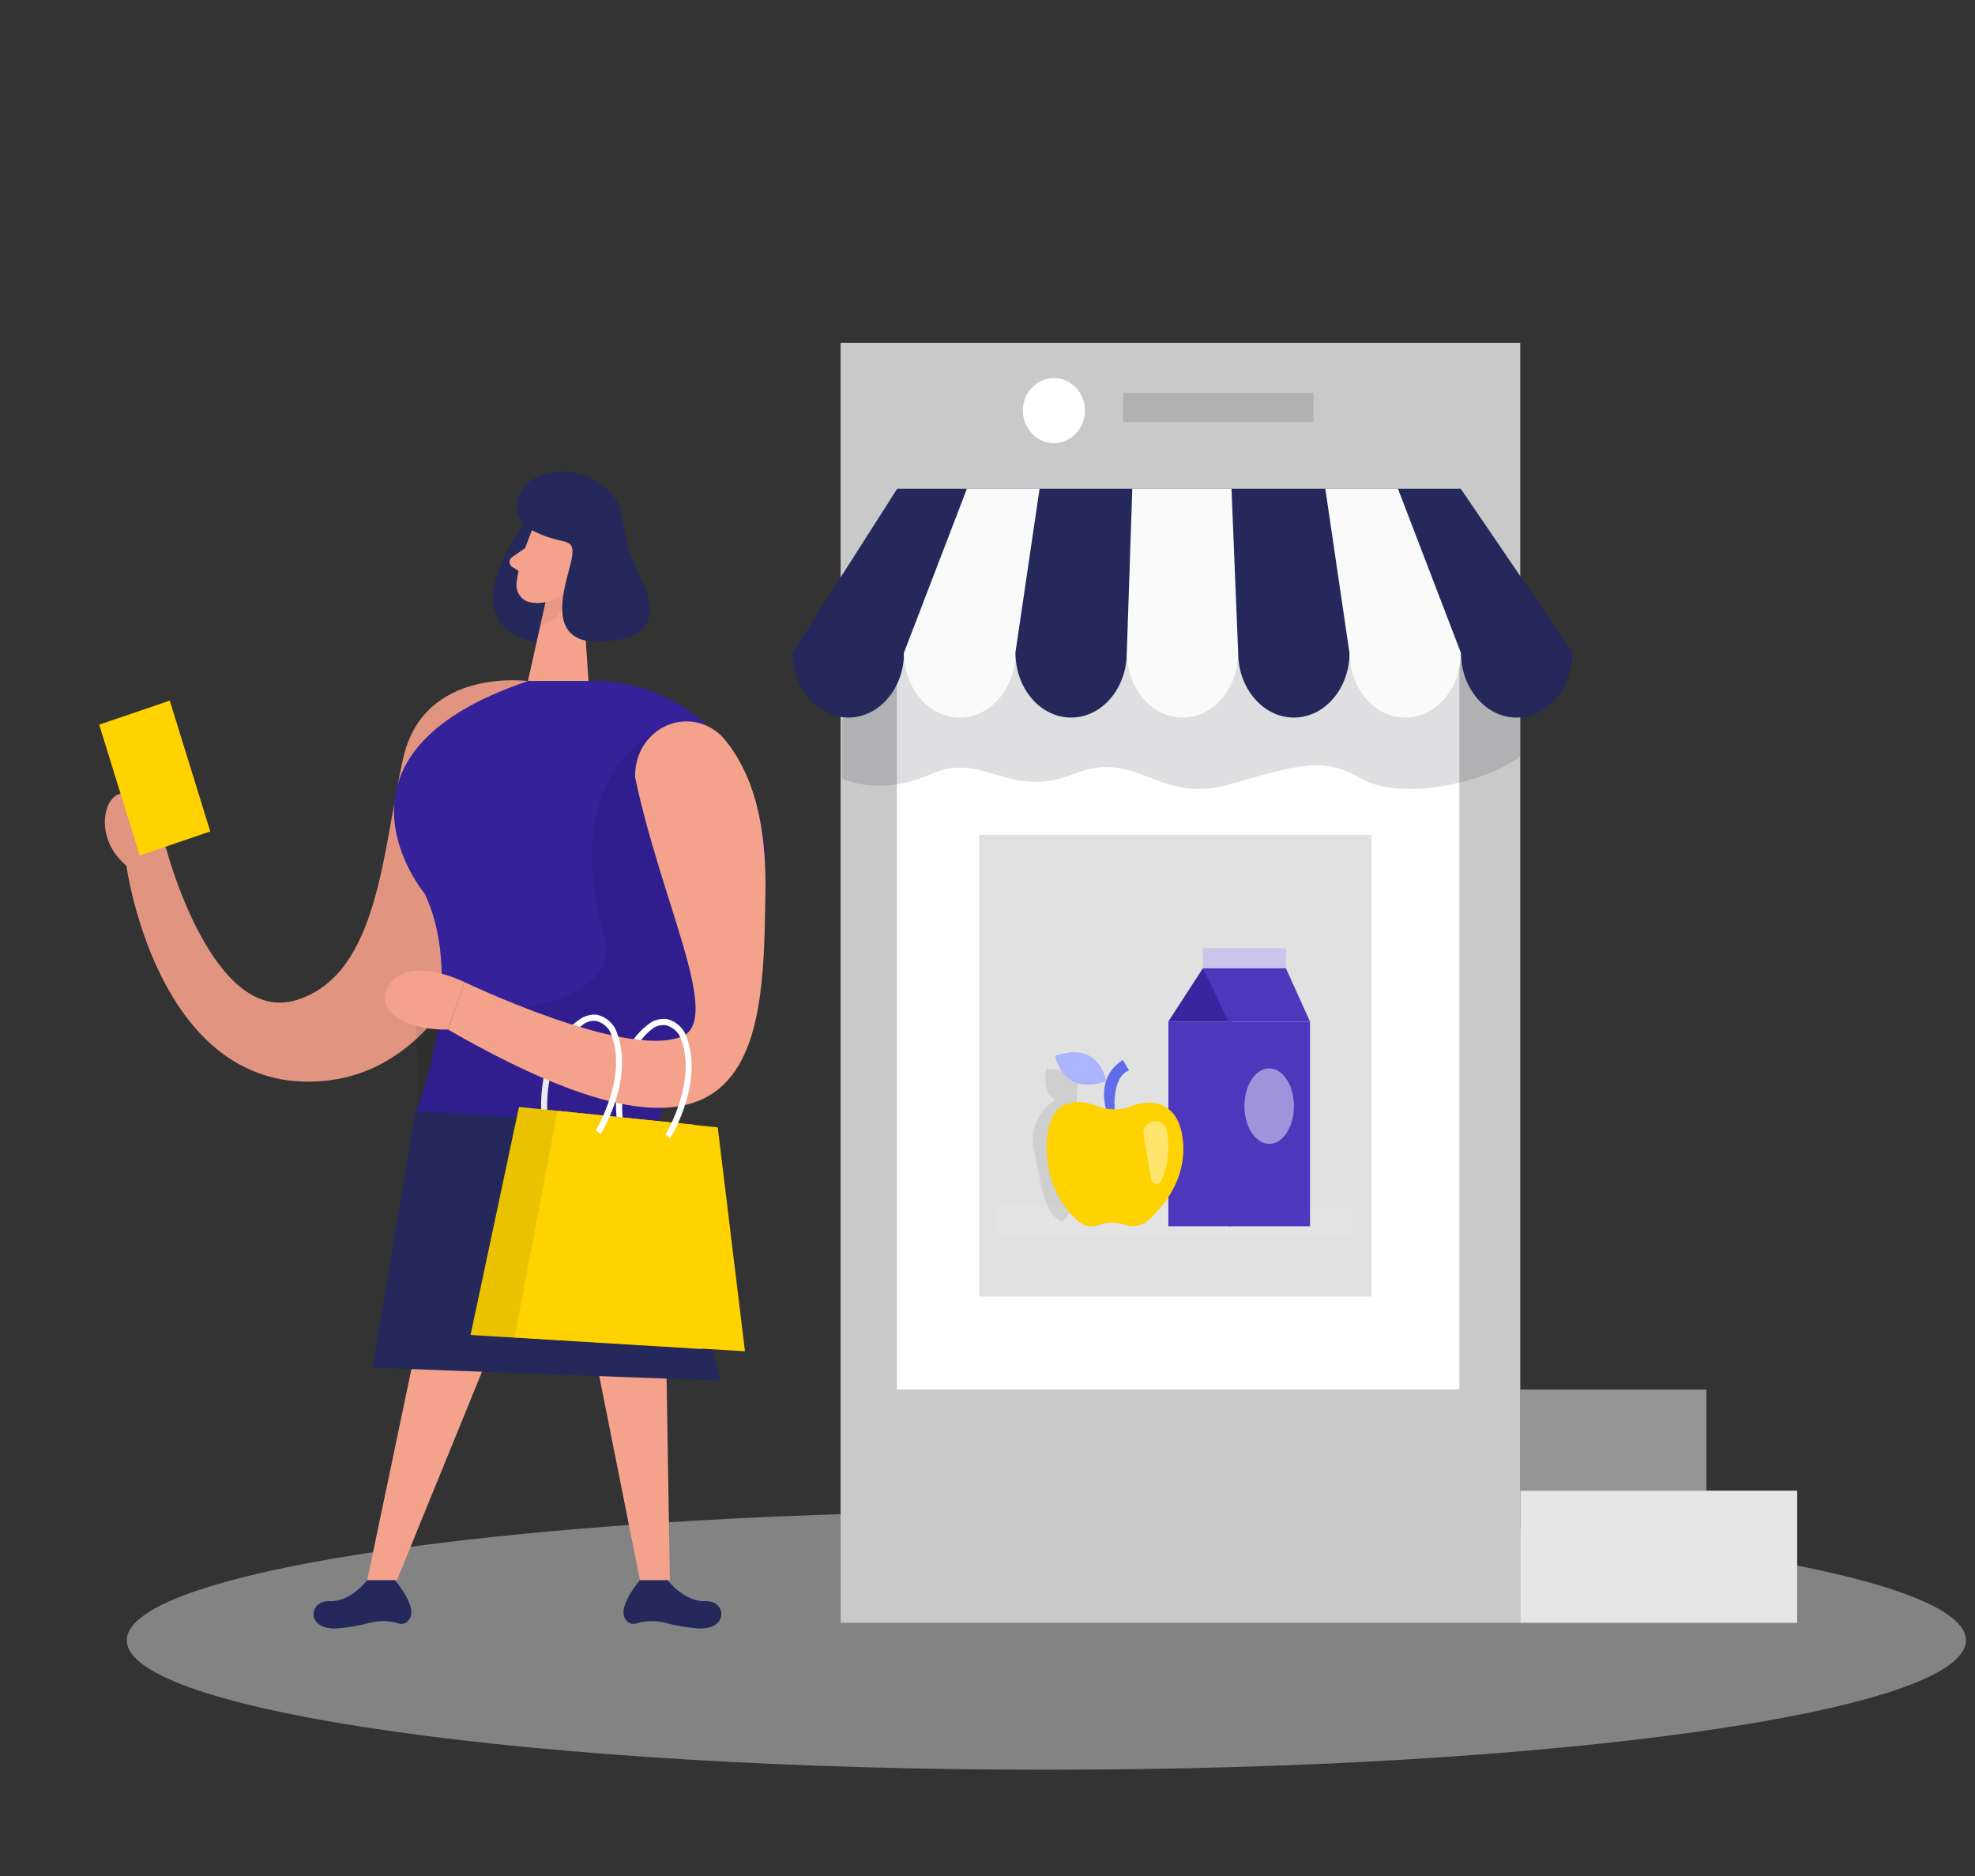 <svg xmlns="http://www.w3.org/2000/svg" id="online_shopping" width="200" height="190" viewBox="0 0 200 190" fill="none">
    <rect x="0" y="0" width="200" height="190" fill="#333333" stroke="none"/>
    <style>
        #online_shopping #face {
        transform-origin: 58px 56px;
        transform: rotate(0deg);
        transition-property: transform;
        transition-duration: 150ms;
        transition-timing-function: linear;
        }
        #online_shopping:hover #face {
        transform: rotate(-11deg);
        }
    </style>
    <g>
        <path d="M53.459 68.983C53.459 68.983 42.955 67.513 40.844 76.735C38.733 85.956 38.432 98.737 29.989 101.295C21.547 103.854 16.873 86.095 16.873 86.095C16.873 86.095 14.913 81.117 12.803 80.44C10.692 79.762 9.184 84.67 12.803 87.679C12.803 87.679 15.848 110.32 32.039 109.529C48.231 108.737 53.459 85.411 53.459 68.983Z" fill="#F4A28C"/>
        <path opacity="0.08" d="M53.459 68.983C53.459 68.983 42.955 67.513 40.844 76.735C38.733 85.956 38.432 98.737 29.989 101.295C21.547 103.854 16.873 86.095 16.873 86.095C16.873 86.095 14.913 81.117 12.803 80.44C10.692 79.762 9.184 84.67 12.803 87.679C12.803 87.679 15.848 110.32 32.039 109.529C48.231 108.737 53.459 85.411 53.459 68.983Z" fill="black"/>
        <path opacity="0.45" d="M105.96 179.24C157.39 179.24 199.082 173.37 199.082 166.13C199.082 158.889 157.39 153.02 105.96 153.02C54.531 153.02 12.839 158.889 12.839 166.13C12.839 173.37 54.531 179.24 105.96 179.24Z" fill="#E6E6E6"/>
        <path d="M153.95 34.719H85.125V164.356H153.95V34.719Z" fill="#C9C9C9"/>
        <path d="M147.787 49.495H90.818V140.727H147.787V49.495Z" fill="white"/>
        <path opacity="0.12" d="M133.013 39.786H113.715V42.744H133.013V39.786Z" fill="black"/>
        <path d="M106.726 44.884C108.461 44.884 109.868 43.407 109.868 41.585C109.868 39.762 108.461 38.285 106.726 38.285C104.991 38.285 103.584 39.762 103.584 41.585C103.584 43.407 104.991 44.884 106.726 44.884Z" fill="white"/>
        <path d="M53.459 52.567C53.459 52.567 46.531 61.136 52.066 64.226C60.189 68.761 61.178 53.086 61.178 53.086L53.459 52.567Z" fill="#24285B"/>
        <path d="M58.802 57.342L59.598 68.983H53.459L55.299 60.73L58.802 57.342Z" fill="#F4A28C"/>
        <path opacity="0.31" d="M55.251 60.965C55.99 60.825 56.68 60.477 57.247 59.958C57.247 59.958 57.645 62.491 54.72 63.327L55.251 60.965Z" fill="#CE8172"/>
        <path d="M42.376 135.261L37.183 160.043H40.199L50.306 135.261H42.376Z" fill="#F4A28C"/>
        <path d="M59.267 132.253L64.803 160.043H67.836L67.378 132.056L59.267 132.253Z" fill="#F4A28C"/>
        <path d="M37.183 160.043C37.183 160.043 35.507 162.273 33.36 162.165C31.213 162.057 30.906 165.237 34.349 164.907C35.422 164.81 36.485 164.62 37.527 164.337C38.49 164.101 39.495 164.138 40.44 164.445C40.624 164.488 40.816 164.472 40.992 164.398C41.167 164.325 41.317 164.198 41.423 164.033C42.4 162.824 39.994 160.043 39.994 160.043H37.183Z" fill="#24285B"/>
        <path d="M67.613 160.043C67.613 160.043 69.289 162.273 71.436 162.165C73.583 162.057 73.897 165.237 70.447 164.907C69.375 164.81 68.312 164.62 67.269 164.337C66.306 164.101 65.301 164.138 64.356 164.445C64.172 164.488 63.98 164.472 63.805 164.398C63.629 164.325 63.479 164.198 63.373 164.033C62.397 162.824 64.803 160.043 64.803 160.043H67.613Z" fill="#24285B"/>
        <path opacity="0.12" d="M138.892 84.555H99.162V131.309H138.892V84.555Z" fill="black"/>
        <path opacity="0.15" d="M85.276 72.947V78.85C85.276 78.85 89.027 80.75 94.291 78.394C99.556 76.038 102.131 81.029 108.728 78.394C115.325 75.759 117.171 81.516 124.437 79.452C131.704 77.387 134.008 76.633 137.951 78.894C141.895 81.155 150.615 79.281 153.95 76.576V68.976L144.301 61.687H93.501L85.276 72.947Z" fill="#2C2C3A"/>
        <path d="M90.86 49.495L80.271 66.082H159.221L147.92 49.495H90.86Z" fill="#24285B"/>
        <path d="M85.909 72.675C89.027 72.675 91.548 69.724 91.548 66.082H80.271C80.271 69.724 82.797 72.675 85.909 72.675Z" fill="#24285B"/>
        <path d="M97.192 72.675C100.304 72.675 102.83 69.724 102.83 66.082H91.535C91.535 69.724 94.074 72.675 97.192 72.675Z" fill="#FAFAFA"/>
        <path d="M108.469 72.675C111.581 72.675 114.107 69.724 114.107 66.082H102.83C102.83 69.724 105.351 72.675 108.469 72.675Z" fill="#24285B"/>
        <path d="M119.746 72.675C122.863 72.675 125.384 69.724 125.384 66.082H114.107C114.107 69.724 116.634 72.675 119.746 72.675Z" fill="#FAFAFA"/>
        <path d="M131.029 72.675C134.14 72.675 136.667 69.724 136.667 66.082H125.384C125.384 69.724 127.911 72.675 131.029 72.675Z" fill="#24285B"/>
        <path d="M142.305 72.675C145.417 72.675 147.944 69.724 147.944 66.082H136.667C136.667 69.724 139.176 72.675 142.305 72.675Z" fill="#FAFAFA"/>
        <path d="M153.582 72.675C156.7 72.675 159.221 69.724 159.221 66.082H147.944C147.944 69.724 150.471 72.675 153.582 72.675Z" fill="#24285B"/>
        <path d="M91.548 66.082L97.916 49.495H105.273L102.83 66.082H91.548Z" fill="#FAFAFA"/>
        <path d="M147.926 66.082L141.564 49.495H134.207L136.649 66.082H147.926Z" fill="#FAFAFA"/>
        <path d="M114.107 66.082L114.662 49.495H124.709L125.384 66.082H114.107Z" fill="#FAFAFA"/>
        <g id="face">
            <path d="M54.002 53.415C54.002 53.415 52.555 56.639 52.308 59.058C52.283 59.293 52.304 59.53 52.368 59.756C52.432 59.982 52.538 60.193 52.68 60.375C52.822 60.558 52.997 60.709 53.195 60.82C53.393 60.931 53.61 61 53.833 61.022C54.548 61.144 55.28 61.046 55.944 60.742C56.607 60.438 57.172 59.939 57.572 59.305L59.55 56.772C59.895 56.218 60.067 55.565 60.043 54.904C60.019 54.242 59.801 53.605 59.417 53.08C58.103 51.015 54.786 51.408 54.002 53.415Z" fill="#F4A28C"/>
            <path d="M53.188 55.493L51.849 56.436C51.772 56.488 51.709 56.559 51.665 56.643C51.62 56.727 51.597 56.822 51.597 56.918C51.597 57.014 51.62 57.108 51.665 57.192C51.709 57.276 51.772 57.348 51.849 57.399L52.977 58.115L53.188 55.493Z" fill="#F4A28C"/>
            <path d="M56.8 57.203C56.8 57.203 57.277 55.936 58.163 56.379C59.05 56.823 58.368 58.685 57.06 58.374L56.8 57.203Z" fill="#F4A28C"/>
            <path d="M54.406 48.33C53.911 48.528 53.471 48.851 53.122 49.269C52.773 49.687 52.526 50.189 52.404 50.73C52.199 51.712 52.368 52.902 53.876 53.707C56.891 55.315 58.199 54.251 57.946 56.303C57.693 58.355 54.424 65.449 61.16 64.974C67.896 64.499 65.683 60.249 64.477 57.728C63.271 55.208 63.223 53.048 62.77 51.395C62.354 49.907 58.917 46.455 54.406 48.33Z" fill="#24285B"/>
        </g>
        <path d="M53.459 68.983H59.574C59.574 68.983 59.996 68.983 60.72 68.983C74.108 69.432 81.887 85.05 74.777 96.976C70.821 103.607 66.099 112.543 65.786 117.876L42 113C42 113 47.42 99.791 43 90.5C43.024 90.513 31.231 76.45 53.459 68.983Z" fill="#35219A"/>
        <path d="M54.865 113.367C54.828 113.082 54.05 106.242 58.64 103.303L58.953 103.841C54.696 106.571 55.456 113.221 55.462 113.291L54.865 113.367Z" fill="white"/>
        <path opacity="0.08" d="M66.546 74.03C66.546 74.03 56.529 78.039 61.178 94.93C63.591 103.727 42.062 102.771 42.062 102.771C42.062 102.771 42.454 109.522 42.231 112.594L53.194 113.227L66.546 114.139L67.197 112.163L71.255 104.139L71.635 93.689L68.469 87.869L66.546 74.03Z" fill="black"/>
        <path d="M62.463 113.367C62.427 113.082 61.57 106.026 66.268 103.36L66.546 103.841C62.294 106.571 63.048 113.221 63.06 113.291L62.463 113.367Z" fill="white"/>
        <path d="M42.076 112.56L66.445 113.909L72.952 139.831L37.728 138.514L42.076 112.56Z" fill="#24285B"/>
        <path d="M64.32 78.736C64.276 77.594 64.575 76.466 65.174 75.512C65.774 74.557 66.643 73.825 67.661 73.418C68.678 73.012 69.791 72.951 70.843 73.245C71.895 73.539 72.832 74.172 73.523 75.056C76.975 79.42 77.636 85.328 77.5 91C77.301 106.2 76.52 122.214 45.367 104.272L47.043 99.465C47.043 99.465 63.223 107.255 69 105C73.245 103.334 67 91.5 64.32 78.736Z" fill="#F4A28C"/>
        <path d="M47.043 99.465C47.043 99.465 41.845 96.868 39.638 99.465C37.431 102.062 40.941 104.373 45.367 104.272L47.043 99.465Z" fill="#F4A28C"/>
        <path d="M52.555 112.113L70.29 113.905L70.996 136.623L47.652 135.204L52.555 112.113Z" fill="#FFD200"/>
        <path opacity="0.08" d="M52.555 112.113L70.29 113.905L70.996 136.623L47.652 135.204L52.555 112.113Z" fill="black"/>
        <path d="M56.457 112.505L72.684 114.184L75.44 136.857L52.103 135.445L56.457 112.505Z" fill="#FFD200"/>
        <path d="M17.193 70.957L10.047 73.394L14.144 86.646L21.291 84.209L17.193 70.957Z" fill="#FFD200"/>
        <path d="M60.847 114.836L60.34 114.494C60.34 114.437 63.778 108.794 61.745 104.411C61.424 103.902 60.931 103.539 60.364 103.398C60.092 103.367 59.816 103.398 59.556 103.489C59.296 103.579 59.057 103.728 58.857 103.924L58.296 103.601C58.574 103.3 58.913 103.069 59.288 102.925C59.663 102.782 60.064 102.729 60.461 102.771C61.208 102.948 61.859 103.428 62.27 104.107C64.465 108.838 60.992 114.595 60.847 114.836Z" fill="white"/>
        <path d="M67.89 115.267L67.384 114.925C67.42 114.868 70.821 109.225 68.795 104.842C68.471 104.333 67.975 103.971 67.408 103.829C67.097 103.796 66.784 103.835 66.49 103.945C66.196 104.054 65.928 104.231 65.707 104.462L65.346 104.025C65.623 103.726 65.961 103.496 66.335 103.353C66.709 103.211 67.109 103.159 67.504 103.202C67.875 103.287 68.226 103.449 68.537 103.679C68.848 103.908 69.112 104.2 69.314 104.538C71.515 109.256 68.017 115.02 67.89 115.267Z" fill="white"/>
        <path opacity="0.55" d="M172.795 140.733H153.95V150.974H172.795V140.733Z" fill="#E6E6E6"/>
        <path d="M181.992 150.974H153.95V164.356H181.992V150.974Z" fill="#E6E6E6"/>
        <g id="health_ 1" clip-path="url(#online_shopping_clip0)">
            <path opacity="0.45" d="M115.114 126.366C132.399 126.366 146.411 125.376 146.411 124.154C146.411 122.933 132.399 121.942 115.114 121.942C97.829 121.942 83.817 122.933 83.817 124.154C83.817 125.376 97.829 126.366 115.114 126.366Z" fill="#E6E6E6"/>
            <path d="M132.661 103.463H124.396V124.193H132.661V103.463Z" fill="#4D37BD"/>
            <path d="M124.661 103.463H118.316V124.193H124.661V103.463Z" fill="#4D37BD"/>
            <path d="M112.246 113.073C112.246 113.073 110.576 109.359 113.701 107.353L114.333 108.419C114.333 108.419 112.498 108.761 112.92 113.073H112.246Z" fill="#6875FD"/>
            <path opacity="0.08" d="M112.246 113.073C112.246 113.073 110.576 109.359 113.701 107.353L114.333 108.419C114.333 108.419 112.498 108.761 112.92 113.073H112.246Z" fill="black"/>
            <path opacity="0.08" d="M107.465 108.382L105.987 108.215C105.987 108.215 105.364 110.641 106.864 111.365C106.864 111.365 103.943 113.222 104.709 116.518C105.475 119.815 105.621 122.965 107.579 123.716C107.852 123.438 108.095 123.136 108.307 122.813C108.721 122.206 109.034 111.617 109.034 111.617L109.172 108.548L107.465 108.382Z" fill="black"/>
            <path d="M111.284 124.069C112.065 123.784 112.926 123.755 113.727 123.987L114.016 124.069C114.415 124.186 114.84 124.199 115.247 124.108C115.653 124.017 116.027 123.825 116.328 123.551C117.759 122.249 120.064 119.549 119.815 115.833C119.531 111.626 116.755 111.184 114.527 112.046C113.444 112.464 112.23 112.459 111.15 112.032C110.076 111.606 108.682 111.344 107.478 112.076C105.296 113.398 105.194 120.505 109.303 123.767C109.575 123.98 109.901 124.12 110.25 124.173C110.598 124.226 110.955 124.191 111.284 124.069Z" fill="#FFD200"/>
            <path opacity="0.43" d="M118.147 114.476C118.492 116.194 118.31 117.971 117.623 119.595C117.577 119.7 117.496 119.787 117.392 119.845C117.289 119.902 117.168 119.926 117.049 119.912C116.93 119.899 116.819 119.849 116.732 119.77C116.646 119.691 116.589 119.588 116.571 119.475L115.807 114.863C115.776 114.686 115.79 114.505 115.849 114.335C115.907 114.164 116.007 114.01 116.141 113.883C116.276 113.757 116.44 113.663 116.62 113.609C116.801 113.555 116.993 113.542 117.179 113.573H117.228C117.458 113.62 117.669 113.731 117.832 113.892C117.996 114.053 118.105 114.256 118.147 114.476V114.476Z" fill="white"/>
            <path d="M111.994 109.485C111.994 109.485 111.422 105.384 106.864 106.936C106.864 106.936 107.606 111.072 111.994 109.485Z" fill="#6875FD"/>
            <path opacity="0.46" d="M111.994 109.485C111.994 109.485 111.422 105.384 106.864 106.936C106.864 106.936 107.606 111.072 111.994 109.485Z" fill="white"/>
            <path d="M118.316 103.463L121.824 98.048L124.658 103.463H118.316Z" fill="#35219A"/>
            <path d="M121.824 98.048H130.21L132.661 103.463H124.396L121.824 98.048Z" fill="#4D37BD"/>
            <path d="M130.21 96.054H121.824V98.048H130.21V96.054Z" fill="#9F93DB"/>
            <path opacity="0.46" d="M130.21 96.054H121.824V98.048H130.21V96.054Z" fill="white"/>
            <path opacity="0.2" d="M118.316 103.463L121.824 98.048L124.658 103.463H118.316Z" fill="#4D37BD"/>
            <path opacity="0.46" d="M128.525 115.853C129.911 115.853 131.034 114.14 131.034 112.027C131.034 109.914 129.911 108.201 128.525 108.201C127.139 108.201 126.016 109.914 126.016 112.027C126.016 114.14 127.139 115.853 128.525 115.853Z" fill="white"/>
        </g>
    </g>
    <defs>
        <clipPath id="online_shopping_clip0">
            <rect width="36" height="32" fill="white" transform="translate(101 93)"/>
        </clipPath>
    </defs>
</svg>